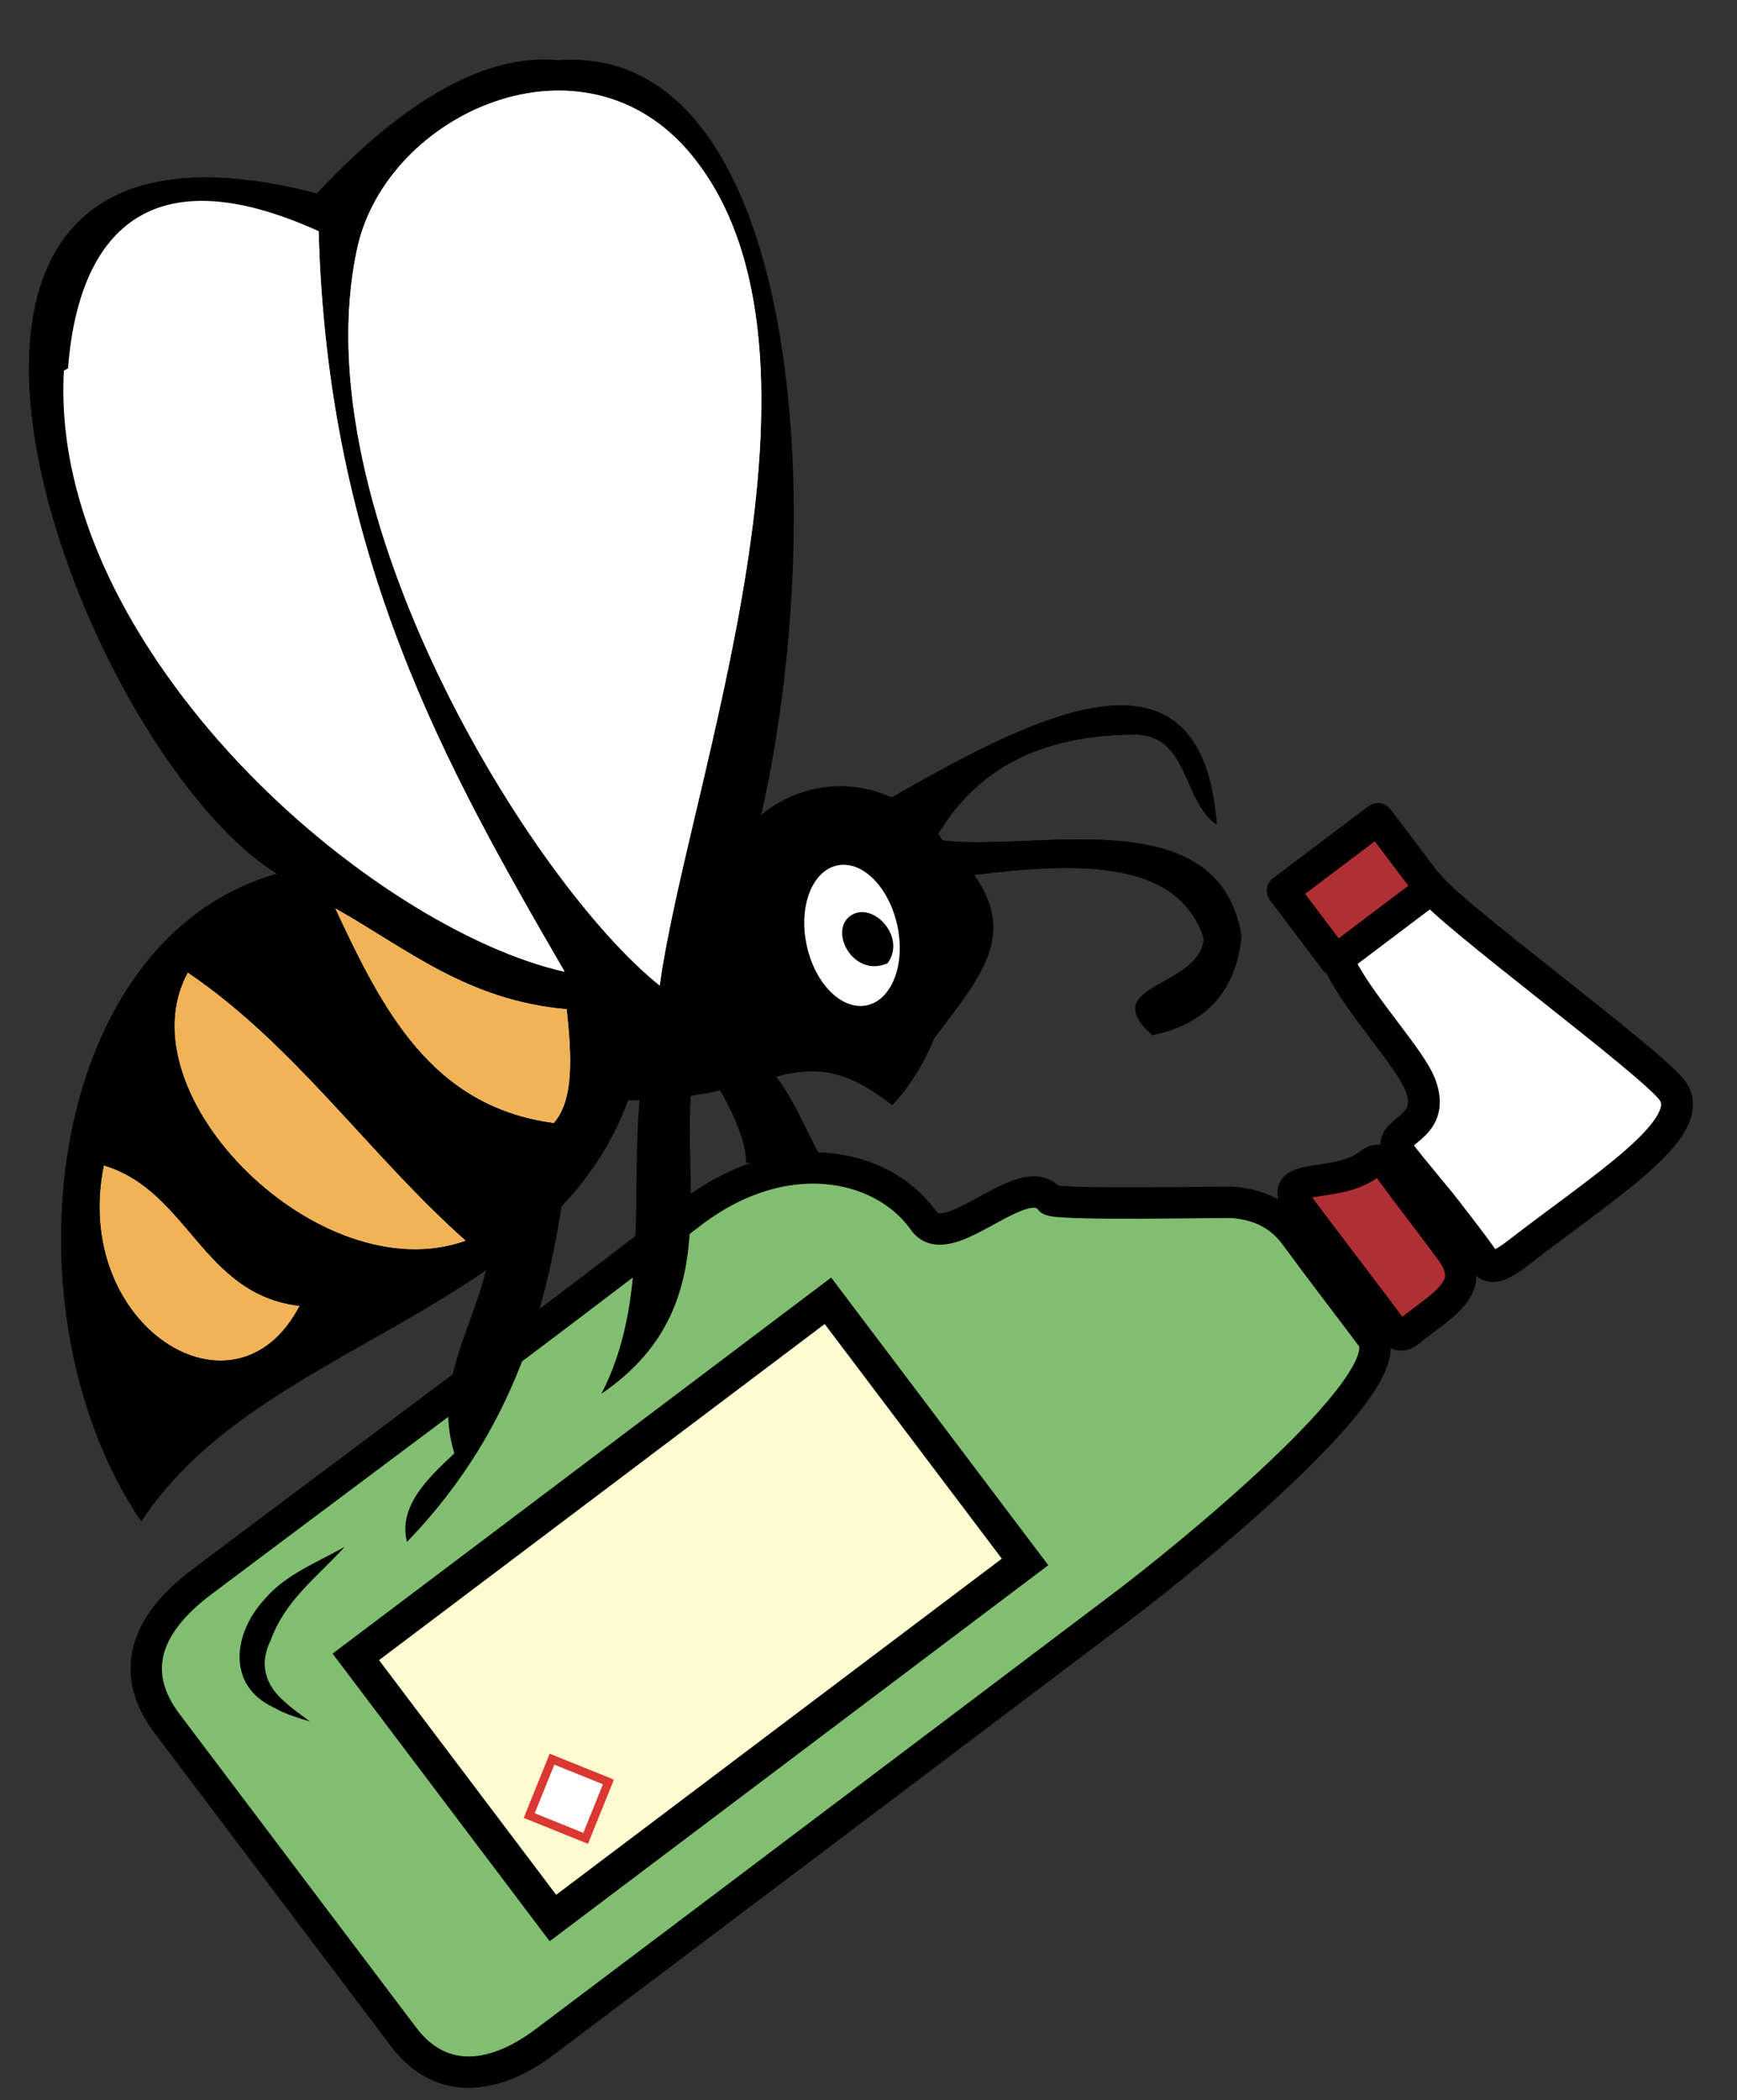 <svg width="134" height="162" viewBox="0 0 134 162" fill="none" xmlns="http://www.w3.org/2000/svg">
<rect x="0" y="0" width="134" height="162" fill="#333333" stroke="none"/>
<path d="M105.816 103.119C103.87 100.519 101.87 97.944 99.944 95.309C98.826 93.78 97.281 92.934 95.175 92.747C94.565 92.691 81.371 92.996 81.016 92.54C79.006 89.977 73.152 96.835 71.28 94.176C68.133 89.708 60.497 88.046 53.274 93.608C40.8 103.218 28.136 112.573 15.554 122.033C10.989 125.471 10.081 129.192 12.88 132.916C18.976 140.99 25.06 149.064 31.155 157.127C33.775 160.597 37.744 160.731 42.065 157.471C49.517 151.853 56.97 146.234 64.422 140.616C71.875 134.997 79.328 129.39 86.78 123.76C91.015 120.549 108.392 106.58 105.816 103.119Z" fill="#81BE71"/>
<path d="M86.757 123.761C91.014 120.549 108.391 106.58 105.815 103.119C103.869 100.519 101.869 97.944 99.943 95.309C98.826 93.78 97.281 92.934 95.163 92.748C94.553 92.691 81.359 92.997 81.004 92.53C78.994 89.966 73.141 96.835 71.269 94.176C68.121 89.709 60.486 88.047 53.262 93.609C40.788 103.219 28.124 112.573 15.543 122.034C10.977 125.472 10.069 129.192 12.868 132.917C18.964 140.991 25.048 149.065 31.155 157.139C33.775 160.608 37.733 160.731 42.064 157.471C49.517 151.864 56.969 146.234 64.422 140.616C71.863 134.998 79.316 129.39 86.757 123.761Z" stroke="black" stroke-width="2.42" stroke-miterlimit="10"/>
<path d="M42.055 157.472C37.734 160.731 33.766 160.608 31.145 157.128C25.05 149.065 18.954 140.991 12.87 132.917C10.06 129.204 10.969 125.483 15.544 122.034C28.125 112.562 40.8 103.207 53.264 93.609C60.487 88.047 68.123 89.709 71.27 94.176C73.142 96.835 78.996 89.977 81.006 92.541C81.361 92.997 94.555 92.702 95.165 92.748C97.282 92.934 98.816 93.78 99.934 95.31C101.86 97.944 103.86 100.52 105.806 103.12C108.393 106.58 91.005 120.55 86.748 123.762C79.307 129.391 71.843 134.999 64.39 140.617C56.96 146.246 49.507 151.853 42.055 157.472Z" stroke="black" stroke-width="1.815" stroke-miterlimit="10"/>
<path d="M104.312 98.444C105.297 99.76 106.303 101.053 107.277 102.381C107.741 103.018 108.124 103.163 108.706 102.692C111.28 100.627 114.038 99.346 111.958 96.51C110.389 94.365 108.745 92.278 107.176 90.132C106.677 89.453 106.272 89.297 105.646 89.782C103.124 91.778 98.224 90.293 100.221 93.034C100.851 93.894 103.672 97.606 104.312 98.444Z" fill="#AF3034" stroke="black" stroke-width="2.42" stroke-miterlimit="10"/>
<path d="M111.513 93.302C112.509 94.607 113.547 95.887 114.467 97.239C114.91 97.889 115.558 97.833 117.054 96.685C123.608 91.61 131.059 87.017 129.032 84.145C127.506 81.975 111.727 70.427 110.201 68.257C109.927 67.875 103.037 68.864 103.205 73.753C103.339 77.562 110.635 85.396 109.994 85.992C107.648 88.2 107.681 87.978 109.604 90.766C110.212 91.628 110.873 92.454 111.513 93.302Z" fill="white"/>
<path d="M111.513 93.302C112.508 94.607 113.547 95.887 114.467 97.239C114.91 97.889 115.558 97.833 117.054 96.685C123.608 91.609 131.059 87.017 129.032 84.145C127.506 81.975 111.727 70.427 110.2 68.257C109.712 67.566 104.942 70.474 103.372 71.681C100.975 73.527 108.463 80.8 109.561 83.644C110.954 87.265 106.731 87.134 107.937 88.868C108.545 89.741 110.873 92.453 111.513 93.302Z" stroke="black" stroke-width="2.456" stroke-miterlimit="10"/>
<path d="M22.068 131.354C20.373 129.965 19.998 128.275 20.887 126.508C21.995 123.439 24.441 121.667 26.601 119.304C24.491 120.517 22.055 121.417 20.444 123.321C18.019 125.897 17.417 129.987 21.115 131.702C21.98 132.208 22.944 132.488 23.898 132.78C23.288 132.305 22.637 131.886 22.068 131.354Z" fill="black"/>
<path d="M60.433 107.031C51.438 112.487 43.48 119.423 35.726 126.436C45.121 122.304 53.507 114.905 60.433 107.031Z" fill="black"/>
<path d="M62.281 107.353C64.186 112.327 68.3 116.49 71.927 119.994C70.559 114.948 66.355 110.536 62.281 107.353Z" fill="black"/>
<path d="M72.54 122.014C62.879 126.976 54.551 134.427 47.357 142.238C57.03 137.076 64.686 130.091 72.54 122.014Z" fill="black"/>
<path d="M35.865 132.439C37.816 135.139 38.964 136.821 41.444 139.283C42.506 140.396 45.358 142.585 46.864 144.161C45.946 139.488 39.93 134.41 35.865 132.439Z" fill="black"/>
<path d="M63.871 100.334L27.449 127.8L42.655 147.943L79.077 120.477L63.871 100.334Z" fill="#FFFBD1" stroke="black" stroke-width="0.165" stroke-miterlimit="10"/>
<path d="M63.871 100.334L27.449 127.8L42.655 147.943L79.077 120.477L63.871 100.334Z" stroke="black" stroke-width="2.557" stroke-miterlimit="10"/>
<path d="M106.297 63.172L98.961 68.706L103.03 74.095L110.366 68.561L106.297 63.172Z" fill="#AF3034" stroke="black" stroke-width="2.456" stroke-miterlimit="10" stroke-linejoin="round"/>
<path fill-rule="evenodd" clip-rule="evenodd" d="M8.01 89.892C14.546 91.844 15.607 99.862 23.112 100.726C18.15 110.284 5.493 102.289 8.01 89.892Z" fill="white"/>
<path fill-rule="evenodd" clip-rule="evenodd" d="M57.693 66.951C66.718 65.011 92.261 41.988 93.868 63.599C91.284 61.87 91.713 56.796 87.689 56.654C79.512 56.664 74.902 59.872 72.122 64.738C79.27 65.952 94.002 61.298 95.777 72.212C95.358 76.436 93.063 78.972 88.904 79.841C84.481 75.881 92.654 76.214 92.871 72.364C90.902 66.368 83.457 66.46 75.168 67.48C74.023 74.267 72.844 81.035 68.827 85.249C61.635 79.615 60.022 84.85 48.457 84.861C42.387 101.491 19.976 103.416 10.906 117.347C0.18 101.564 3.25 72.55 21.377 67.398C5.69 57.61 -13.797 4.995 24.442 14.925C55.466 -18.289 66.252 36.546 57.693 66.951ZM53.354 11.954C45.043 1.823 29.854 8.686 27.564 19.118C23.126 39.292 41.084 68.196 50.896 76.02C53.001 60.601 65.827 27.172 53.354 11.954ZM3.369 29.11C2.169 50.647 28.704 71.602 43.568 74.959C34.372 59.096 25.291 43.116 24.584 17.829C12.242 8.075 3.793 21.412 3.369 29.11ZM42.733 86.617C44.316 84.813 44.105 81.405 43.73 77.84C36.047 77.173 31.378 73.149 25.875 70.063C29.482 77.815 33.266 85.37 42.733 86.617ZM35.937 95.697C28.507 89.116 22.788 80.647 14.504 75.026C9.369 84.428 24.704 99.716 35.937 95.697ZM23.112 100.726C15.596 99.862 14.536 91.844 8.011 89.892C5.493 102.289 18.151 110.284 23.112 100.726Z" fill="black"/>
<path fill-rule="evenodd" clip-rule="evenodd" d="M50.895 76.02C41.071 68.197 23.125 39.292 27.563 19.118C29.852 8.686 45.042 1.824 53.353 11.954C65.826 27.172 53 60.601 50.895 76.02Z" fill="white"/>
<path fill-rule="evenodd" clip-rule="evenodd" d="M24.583 17.829C25.29 43.105 34.383 59.095 43.568 74.959C28.693 71.614 2.169 50.647 3.368 29.11C3.793 21.412 12.242 8.075 24.583 17.829Z" fill="white"/>
<path fill-rule="evenodd" clip-rule="evenodd" d="M25.863 70.063C31.367 73.161 36.035 77.174 43.718 77.841C44.093 81.406 44.304 84.814 42.721 86.617C33.265 85.37 29.481 77.815 25.863 70.063Z" fill="white"/>
<path fill-rule="evenodd" clip-rule="evenodd" d="M14.491 75.027C22.786 80.648 28.505 89.116 35.924 95.698C24.702 99.716 9.367 84.428 14.491 75.027Z" fill="white"/>
<path fill-rule="evenodd" clip-rule="evenodd" d="M8.01 89.892C14.546 91.844 15.607 99.862 23.112 100.726C18.15 110.284 5.493 102.289 8.01 89.892Z" fill="#F0B357"/>
<path fill-rule="evenodd" clip-rule="evenodd" d="M72.732 64.828C72.613 64.658 72.505 64.487 72.375 64.328C75.178 59.703 79.742 56.663 87.676 56.655C91.7 56.786 91.271 61.871 93.856 63.6C92.722 48.284 79.565 55.382 68.784 61.505C67.427 60.893 65.91 60.575 64.325 60.658C62.19 60.77 60.258 61.588 58.724 62.849C65.723 31.942 59.284 -16.801 24.43 14.926C-13.799 4.996 5.677 57.611 21.364 67.399C3.238 72.551 0.168 101.564 10.894 117.348C19.963 103.417 42.375 101.492 48.444 84.862C60.009 84.851 65.162 78.725 68.814 85.25C72.511 77.667 79.731 73.924 75.156 67.48C83.445 66.461 90.889 66.369 92.859 72.365C92.641 76.204 84.468 75.871 88.891 79.841C93.051 78.984 95.345 76.437 95.764 72.213C94.038 61.605 80.083 65.7 72.732 64.828ZM24.582 17.83C25.289 43.105 34.381 59.095 43.566 74.959C28.692 71.614 3.729 50.124 4.929 28.587M8.009 89.893C14.545 91.844 15.605 99.862 23.111 100.726C18.149 110.284 5.492 102.289 8.009 89.893ZM14.492 75.027C22.787 80.648 28.506 89.116 35.924 95.698C24.702 99.716 9.367 84.428 14.492 75.027ZM42.732 86.617C33.264 85.371 29.48 77.804 25.874 70.063C31.377 73.161 36.046 77.173 43.728 77.841C44.104 81.416 44.304 84.825 42.732 86.617ZM27.563 19.118C29.852 8.686 45.042 1.824 53.353 11.954C65.825 27.161 53 60.601 50.895 76.02C41.071 68.197 23.125 39.292 27.563 19.118Z" fill="black"/>
<path fill-rule="evenodd" clip-rule="evenodd" d="M50.895 76.02C41.071 68.197 23.125 39.292 27.563 19.118C29.852 8.686 45.042 1.824 53.353 11.954C65.826 27.172 53 60.601 50.895 76.02Z" fill="white"/>
<path fill-rule="evenodd" clip-rule="evenodd" d="M24.582 17.829C25.289 43.105 34.381 59.095 43.566 74.959C28.692 71.614 4.014 50.506 5.214 28.969C5.649 21.27 8.972 10.761 24.582 17.829Z" fill="white"/>
<path fill-rule="evenodd" clip-rule="evenodd" d="M25.863 70.063C31.367 73.161 36.035 77.174 43.718 77.841C44.093 81.406 44.304 84.814 42.721 86.617C33.265 85.37 29.481 77.815 25.863 70.063Z" fill="#F0B357"/>
<path fill-rule="evenodd" clip-rule="evenodd" d="M14.491 75.027C22.786 80.648 28.505 89.116 35.924 95.698C24.702 99.716 9.367 84.428 14.491 75.027Z" fill="#F0B357"/>
<path fill-rule="evenodd" clip-rule="evenodd" d="M43.928 88.363C42.752 99.2 40.271 109.764 31.393 118.932C30.745 116.252 32.832 114.169 35.052 112.1C32.832 104.904 39.185 99.575 37.679 92.529L43.928 88.363ZM53.955 80.282C51.44 89.359 57.084 100.203 46.398 107.502C50.056 100.428 48.645 92.252 49.366 84.527L53.955 80.282Z" fill="black"/>
<path fill-rule="evenodd" clip-rule="evenodd" d="M69.225 71.397C69.867 74.375 68.808 77.122 66.877 77.543C64.945 77.953 62.861 75.878 62.23 72.9C61.589 69.923 62.648 67.176 64.579 66.755C66.51 66.334 68.584 68.42 69.225 71.397Z" fill="white"/>
<path fill-rule="evenodd" clip-rule="evenodd" d="M65.589 70.651C67.279 69.426 69.977 72.252 68.472 74.294C65.874 75.467 63.909 71.875 65.589 70.651Z" fill="black"/>
<path fill-rule="evenodd" clip-rule="evenodd" d="M55.243 80.457C60.105 80.357 61.717 86.901 63.74 89.927C62.239 88.65 59.482 89.743 57.56 89.7C57.552 87.02 55.083 83.3 53.751 81.032" fill="black"/>
<path d="M42.584 135.689L40.826 140.04L45.179 141.797L46.938 137.446L42.584 135.689Z" fill="white" stroke="#DA3832" stroke-width="0.651" stroke-miterlimit="10"/>
</svg>
